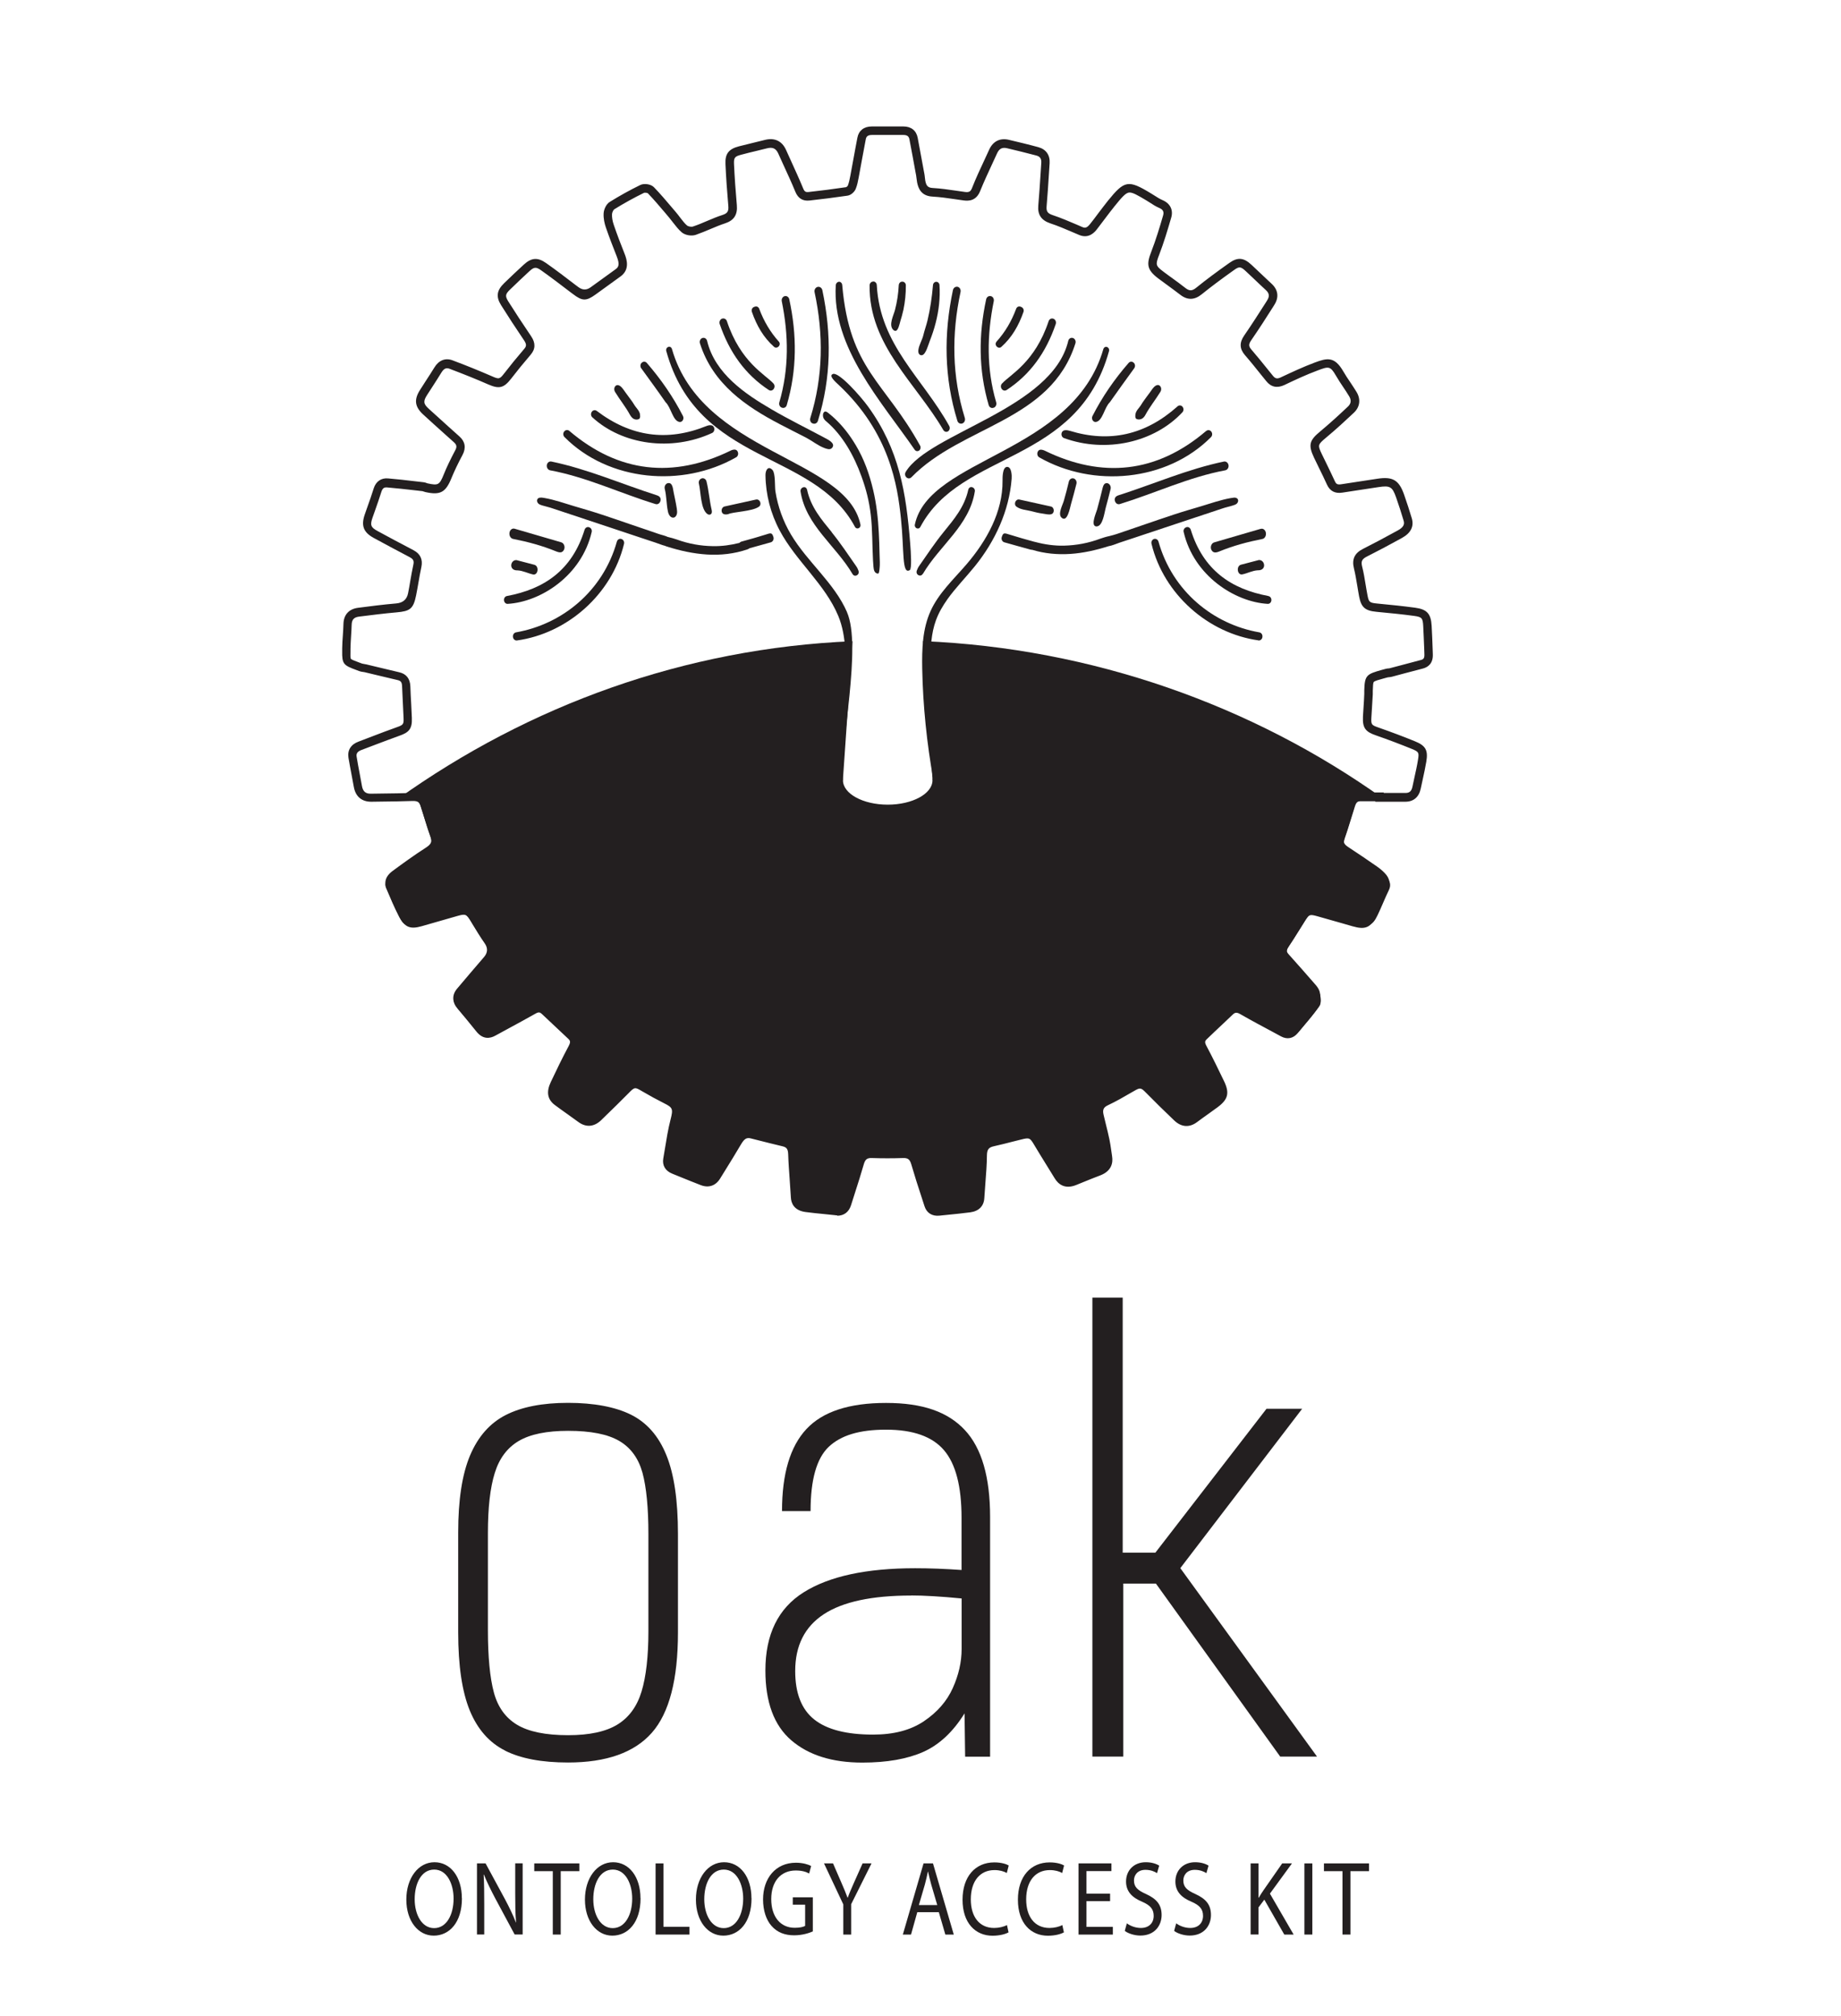 <?xml version="1.0" encoding="UTF-8"?><svg id="Layer_1" xmlns="http://www.w3.org/2000/svg" viewBox="0 0 220.47 241.33"><defs><style>.cls-1{fill:#231f20;}</style></defs><g><path class="cls-1" d="m60.5,209.6c-1.9-.95-3.31-2.55-4.24-4.8-.92-2.25-1.39-5.37-1.39-9.36v-11.96c0-3.89.47-6.96,1.42-9.22.95-2.25,2.37-3.87,4.27-4.84,1.9-.97,4.39-1.46,7.47-1.46s5.65.48,7.54,1.42c1.9.95,3.31,2.56,4.23,4.84.93,2.28,1.39,5.43,1.39,9.47v11.74c0,5.65-1.04,9.66-3.13,12.03-2.09,2.37-5.43,3.56-10.04,3.56-3.13,0-5.65-.47-7.54-1.42Zm13.45-3.13c1.38-.85,2.34-2.17,2.88-3.95.54-1.78.82-4.19.82-7.22v-11.6c0-3.18-.24-5.63-.71-7.37-.48-1.73-1.4-3-2.78-3.81-1.38-.81-3.42-1.21-6.12-1.21-2.56,0-4.53.4-5.91,1.21-1.38.81-2.34,2.09-2.88,3.84-.55,1.76-.82,4.15-.82,7.19v11.6c0,3.23.24,5.72.71,7.47.47,1.76,1.4,3.05,2.78,3.88,1.38.83,3.42,1.25,6.12,1.25,2.56,0,4.53-.43,5.91-1.28Z"/><path class="cls-1" d="m115.52,205.12c-1.38,2.23-3.03,3.77-4.95,4.63-1.92.85-4.35,1.28-7.3,1.28-3.61,0-6.44-.89-8.51-2.67s-3.1-4.57-3.1-8.36c0-4.32,1.53-7.44,4.59-9.36,3.06-1.92,7.51-2.88,13.35-2.88,1.71,0,3.56.07,5.55.21v-6.26c0-3.75-.7-6.44-2.1-8.08-1.4-1.64-3.71-2.46-6.94-2.46s-5.42.69-6.87,2.06c-1.45,1.38-2.17,3.94-2.17,7.69h-3.42c0-4.46.97-7.73,2.92-9.82,1.95-2.09,5.12-3.13,9.54-3.13s7.41,1.08,9.43,3.24c2.02,2.16,3.03,5.63,3.03,10.43v28.68h-2.99l-.07-5.2Zm-6.41-14.09c-4.7,0-8.19.75-10.46,2.24-2.28,1.5-3.42,3.76-3.42,6.8,0,2.66.76,4.59,2.28,5.8,1.52,1.21,3.87,1.81,7.05,1.81,2.47,0,4.49-.53,6.08-1.6,1.59-1.07,2.74-2.38,3.45-3.95.71-1.57,1.07-3.13,1.07-4.7v-6.05c-2.47-.24-4.48-.36-6.05-.36Z"/><path class="cls-1" d="m138.44,189.6h-3.92v20.71h-3.7v-54.95h3.63v30.54h3.91l13.31-17.23h4.27l-14.59,19.08,16.37,22.56h-4.41l-14.88-20.71Z"/></g><g><path class="cls-1" d="m55.32,227.27c0,2.92-1.52,4.48-3.38,4.48s-3.28-1.75-3.28-4.32,1.43-4.47,3.37-4.47,3.28,1.78,3.28,4.31Zm-5.66.13c0,1.82.85,3.45,2.33,3.45s2.33-1.6,2.33-3.54c0-1.7-.76-3.47-2.32-3.47s-2.34,1.69-2.34,3.55Z"/><path class="cls-1" d="m57.12,231.62v-8.52h1.03l2.33,4.3c.53,1,.96,1.89,1.3,2.77h.02c-.09-1.15-.1-2.19-.1-3.51v-3.57h.89v8.52h-.96l-2.32-4.32c-.5-.95-.99-1.93-1.36-2.85h-.03c.06,1.09.07,2.12.07,3.53v3.64h-.89Z"/><path class="cls-1" d="m66.2,224.03h-2.22v-.93h5.4v.93h-2.23v7.59h-.95v-7.59Z"/><path class="cls-1" d="m76.71,227.27c0,2.92-1.52,4.48-3.38,4.48s-3.28-1.75-3.28-4.32,1.43-4.47,3.37-4.47,3.28,1.78,3.28,4.31Zm-5.66.13c0,1.82.85,3.45,2.33,3.45s2.33-1.6,2.33-3.54c0-1.7-.76-3.47-2.32-3.47s-2.34,1.69-2.34,3.55Z"/><path class="cls-1" d="m78.5,223.1h.95v7.59h3.12v.93h-4.06v-8.52Z"/><path class="cls-1" d="m90,227.27c0,2.92-1.52,4.48-3.38,4.48s-3.28-1.75-3.28-4.32,1.43-4.47,3.37-4.47,3.28,1.78,3.28,4.31Zm-5.66.13c0,1.82.85,3.45,2.33,3.45s2.33-1.6,2.33-3.54c0-1.7-.76-3.47-2.32-3.47s-2.34,1.69-2.34,3.55Z"/><path class="cls-1" d="m97.35,231.24c-.42.19-1.26.47-2.24.47-1.1,0-2.02-.33-2.72-1.13-.63-.71-1.01-1.84-1.01-3.16,0-2.54,1.5-4.4,3.94-4.4.84,0,1.51.22,1.82.39l-.24.9c-.39-.21-.87-.36-1.61-.36-1.77,0-2.93,1.29-2.93,3.42s1.11,3.44,2.81,3.44c.62,0,1.03-.1,1.25-.23v-2.54h-1.48v-.88h2.4v4.09Z"/><path class="cls-1" d="m100.99,231.62v-3.61l-2.31-4.91h1.08l1.02,2.35c.28.65.5,1.16.72,1.76h.02c.2-.56.45-1.12.73-1.76l1.05-2.35h1.07l-2.44,4.89v3.63h-.95Z"/><path class="cls-1" d="m109.85,228.94l-.75,2.68h-.98l2.48-8.52h1.13l2.49,8.52h-1.01l-.78-2.68h-2.58Zm2.39-.86l-.72-2.45c-.16-.56-.27-1.07-.38-1.55h-.02c-.1.5-.22,1.02-.36,1.54l-.72,2.47h2.2Z"/><path class="cls-1" d="m120.79,231.35c-.34.2-1.04.41-1.93.41-2.05,0-3.59-1.52-3.59-4.31s1.54-4.47,3.8-4.47c.9,0,1.48.22,1.73.37l-.23.9c-.35-.2-.86-.35-1.47-.35-1.71,0-2.84,1.28-2.84,3.51,0,2.08,1.03,3.42,2.79,3.42.58,0,1.16-.14,1.54-.35l.19.88Z"/><path class="cls-1" d="m127.42,231.35c-.34.2-1.04.41-1.93.41-2.05,0-3.59-1.52-3.59-4.31s1.54-4.47,3.8-4.47c.9,0,1.48.22,1.73.37l-.23.9c-.35-.2-.86-.35-1.47-.35-1.71,0-2.84,1.28-2.84,3.51,0,2.08,1.03,3.42,2.79,3.42.58,0,1.16-.14,1.54-.35l.19.88Z"/><path class="cls-1" d="m132.94,227.62h-2.83v3.08h3.16v.92h-4.11v-8.52h3.94v.92h-2.99v2.7h2.83v.91Z"/><path class="cls-1" d="m134.95,230.28c.42.31,1.03.55,1.68.55.96,0,1.53-.59,1.53-1.45,0-.79-.39-1.26-1.38-1.69-1.19-.49-1.93-1.22-1.93-2.42,0-1.33.94-2.31,2.36-2.31.74,0,1.29.2,1.61.41l-.26.9c-.23-.16-.72-.4-1.38-.4-1,0-1.38.69-1.38,1.27,0,.79.44,1.18,1.45,1.63,1.24.57,1.86,1.26,1.86,2.51s-.82,2.46-2.55,2.46c-.7,0-1.47-.25-1.86-.56l.25-.92Z"/><path class="cls-1" d="m140.86,230.28c.42.31,1.03.55,1.68.55.96,0,1.53-.59,1.53-1.45,0-.79-.39-1.26-1.38-1.69-1.19-.49-1.93-1.22-1.93-2.42,0-1.33.94-2.31,2.36-2.31.74,0,1.29.2,1.61.41l-.26.9c-.23-.16-.72-.4-1.38-.4-1,0-1.38.69-1.38,1.27,0,.79.44,1.18,1.45,1.63,1.24.57,1.86,1.26,1.86,2.51s-.82,2.46-2.55,2.46c-.7,0-1.47-.25-1.86-.56l.25-.92Z"/><path class="cls-1" d="m149.77,223.1h.94v4.11h.03c.19-.33.39-.63.58-.91l2.23-3.2h1.17l-2.64,3.62,2.84,4.9h-1.12l-2.39-4.18-.7.93v3.24h-.94v-8.52Z"/><path class="cls-1" d="m157.16,223.1v8.52h-.95v-8.52h.95Z"/><path class="cls-1" d="m160.77,224.03h-2.22v-.93h5.4v.93h-2.23v7.59h-.95v-7.59Z"/></g><g id="XoIyDF.tif"><path class="cls-1" d="m100.26,145.51c-.09,0-.19,0-.28-.02-.45-.05-.9-.1-1.35-.14-.71-.07-1.45-.14-2.18-.24-1.37-.19-1.71-1.06-1.74-1.76-.04-.7-.09-1.4-.14-2.1-.07-1-.15-2.03-.18-3.04-.02-.69-.23-.86-.69-.97-1.02-.24-2.04-.5-3.03-.75l-.75-.19c-.51-.13-.78.04-1.18.71-.62,1.06-1.28,2.12-1.91,3.14-.2.32-.4.64-.6.97-.53.85-1.36,1.13-2.29.78-.83-.32-1.67-.66-2.48-.99l-.96-.39c-.82-.33-1.21-.99-1.07-1.81.06-.38.13-.75.19-1.13.19-1.16.38-2.37.68-3.53.33-1.29.27-1.44-.79-1.97-.8-.4-1.66-.87-2.62-1.43-.86-.51-.88-.52-1.63.25-.93.95-1.9,1.88-2.83,2.79l-.43.42c-.86.83-1.84.9-2.77.2-.43-.32-.88-.64-1.32-.95-.49-.35-.99-.7-1.48-1.07-.87-.66-1.03-1.56-.47-2.74.66-1.4,1.38-2.89,2.15-4.33.26-.49.15-.64-.04-.83-.84-.8-1.68-1.59-2.53-2.38l-.66-.62c-.21-.2-.38-.25-.77-.02-1.06.6-2.15,1.19-3.2,1.76-.53.29-1.07.58-1.6.87-.59.33-1.47.5-2.26-.5-.81-1.01-1.62-1.99-2.24-2.72-.68-.8-.7-1.66-.08-2.4,1.11-1.32,2.25-2.65,3.23-3.79q.68-.79.09-1.64c-.53-.76-1.02-1.56-1.49-2.34l-.19-.32c-.52-.85-.63-.89-1.57-.63-.91.26-1.81.52-2.72.78l-1.57.45c-1.39.4-2.03.13-2.66-1.09-.59-1.14-1.09-2.34-1.57-3.49-.22-.52-.27-1.3.76-2.05,1.17-.86,2.54-1.86,3.96-2.77.65-.42.77-.72.54-1.35-.28-.77-.52-1.56-.76-2.33-.14-.46-.28-.92-.43-1.38-.11-.35-.31-.55-.95-.53-1.17.04-2.36.06-3.51.07-.46,0-.93.01-1.39.02-.02,0-.03,0-.05,0-1.14,0-1.88-.63-2.08-1.79-.09-.5-.18-1-.28-1.5-.12-.65-.25-1.32-.36-1.98-.14-.89.29-1.59,1.19-1.92.57-.21,1.14-.43,1.7-.65.94-.36,1.91-.73,2.87-1.07.82-.29.87-.36.84-1.14-.02-.56-.05-1.12-.08-1.68-.04-.71-.07-1.41-.1-2.12-.02-.51-.2-.64-.55-.72-.87-.2-1.74-.41-2.61-.62-.44-.11-.89-.21-1.33-.32-.06-.01-.12-.02-.19-.03-.14-.02-.29-.04-.45-.1l-.34-.13c-1.53-.56-1.73-.72-1.7-2.28v-.33c.01-.52.04-1.04.08-1.55.03-.44.06-.89.07-1.33.02-1.12.65-1.82,1.76-1.96,1.53-.2,3.03-.39,4.55-.52q1.21-.1,1.43-1.22c.1-.48.18-.97.26-1.45.11-.64.23-1.31.37-1.96.1-.46,0-.68-.42-.9l-.24-.13c-1.34-.71-2.73-1.44-4.08-2.18-1.24-.68-1.54-1.48-1.07-2.83.09-.27.19-.53.28-.8.27-.75.54-1.52.78-2.29.26-.84.89-1.28,1.71-1.21,1.11.09,2.23.22,3.32.35l.96.11c.14.02.25.05.34.09.04.01.08.03.11.04,1.3.28,1.44.2,1.96-1.08.34-.85.78-1.76,1.36-2.86.23-.42.19-.67-.14-.97-.42-.37-.83-.75-1.25-1.12-.82-.73-1.63-1.47-2.44-2.21-1.01-.93-1.12-1.78-.38-2.94.21-.33.43-.67.64-1,.36-.55.73-1.12,1.08-1.69.53-.87,1.32-1.18,2.17-.86,1.74.65,3.27,1.28,4.7,1.9.88.39.95.37,1.53-.38.68-.88,1.45-1.83,2.36-2.89.25-.29.31-.52,0-.99-1.04-1.54-1.95-2.93-2.77-4.24-.63-1.01-.53-1.77.37-2.64.78-.75,1.56-1.5,2.34-2.21.92-.85,1.67-.9,2.67-.2,1.21.85,2.41,1.77,3.56,2.65l.31.23q.74.56,1.47.03c1-.72,2-1.45,3-2.17.3-.22.54-.5.13-1.53-.41-1.04-.89-2.26-1.31-3.49-.14-.41-.3-1.04-.26-1.68.03-.46.3-1.09.74-1.36,1.19-.74,2.42-1.42,3.65-2.02.47-.23,1.28-.1,1.63.26.76.79,1.48,1.63,2.17,2.45l.46.54c.17.2.33.4.48.61.29.37.55.73.87,1,.12.1.51.18.7.11.57-.19,1.15-.43,1.7-.67.59-.25,1.2-.51,1.83-.71.61-.2.76-.45.7-1.11-.15-1.72-.27-3.4-.34-4.98-.06-1.23.38-1.81,1.61-2.13.63-.16,1.26-.32,1.9-.47.41-.1.81-.2,1.22-.3,1.15-.29,2.04.13,2.52,1.19.19.42.38.84.57,1.26.5,1.1,1.02,2.23,1.49,3.37.16.4.33.45.64.42,1.43-.16,2.96-.35,4.5-.58.05-.02.18-.13.2-.18.14-.35.22-.75.3-1.17l.02-.11c.13-.69.26-1.37.38-2.06.15-.8.29-1.61.45-2.41.16-.85.79-1.34,1.72-1.34,1.27,0,2.54,0,3.8,0,.92,0,1.54.5,1.7,1.36.25,1.31.5,2.65.73,3.94l.07.37c.03.14.04.29.06.44.01.13.03.26.05.39.12.64.34.84.91.87.93.05,1.87.19,2.77.32.35.05.69.1,1.04.15.52.07.71-.03.89-.5.46-1.17,1-2.32,1.52-3.43.17-.37.35-.75.52-1.13.46-1.01,1.3-1.43,2.36-1.18,1.09.26,2.33.55,3.53.88.92.25,1.41.95,1.35,1.91-.03.46-.06.92-.09,1.38-.08,1.23-.16,2.51-.27,3.76-.06.64.11.88.74,1.09.96.32,1.9.72,2.81,1.11.25.11.5.21.74.32.31.13.54.11.93-.39.32-.4.63-.81.94-1.23.38-.5.77-1.02,1.17-1.52,2-2.47,2.44-2.55,5.16-.9.14.09.28.18.42.26.33.21.64.41.97.55.92.39,1.31,1.18,1.04,2.1-.44,1.51-.88,2.98-1.44,4.44-.46,1.19-.43,1.32.5,2.02.36.27.72.54,1.09.8.51.37,1.04.76,1.55,1.16.49.38.81.37,1.32-.05,1.11-.9,2.33-1.81,3.94-2.95,1-.71,1.72-.65,2.66.23.35.33.7.66,1.05.99.45.42.89.85,1.34,1.26.8.73.92,1.63.34,2.54l-.11.18c-.85,1.34-1.74,2.73-2.66,4.06-.32.47-.32.72.02,1.11.69.8,1.37,1.64,2.02,2.45l.56.69c.28.35.51.39.95.19l.08-.04c1.28-.6,2.61-1.22,3.97-1.73,1.48-.55,2.37-.77,3.42,1.04.26.45.56.91.86,1.34.24.37.5.75.73,1.13.53.87.42,1.8-.31,2.49-.97.91-2.12,1.98-3.35,3-.98.82-1,.89-.5,1.94.19.4.38.79.58,1.19.33.68.67,1.38.99,2.08.14.31.28.43.75.36.85-.13,1.7-.26,2.55-.39.59-.09,1.19-.18,1.78-.27,1.85-.29,2.6.16,3.21,1.9.35,1,.65,1.93.92,2.83.29.97-.11,1.77-1.18,2.36-1.61.89-2.94,1.59-4.19,2.22-.59.3-.73.57-.58,1.18.19.74.31,1.49.43,2.23.07.4.13.8.21,1.2.16.86.25.93,1.17,1.02,1.7.16,3.12.31,4.54.5,1.42.19,1.9.72,1.98,2.18.05.93.09,1.85.12,2.78l.02.6c.05,1.16-.62,1.57-1.18,1.72-.75.19-1.5.39-2.25.59-.5.13-.99.27-1.49.4-.12.03-.23.04-.33.05-.07,0-.13.01-.16.02l-.41.11c-.66.18-1.13.31-1.25.44-.09.11-.1.5-.12,1.05v.42c-.03.56-.07,1.12-.1,1.67-.03.37-.05.75-.07,1.12-.04.84,0,.9.86,1.2,1.51.53,2.98,1.08,4.35,1.64,1.29.52,1.6,1.07,1.37,2.44-.12.72-.28,1.44-.43,2.13-.08.37-.16.74-.24,1.11-.21,1-.85,1.55-1.82,1.56-.73,0-1.45,0-2.17,0h-1.46v-.06c-.05,0-.1,0-.15,0-.51,0-1.03,0-1.54,0-.43-.01-.64.15-.77.55-.15.48-.3.96-.44,1.44-.24.8-.49,1.63-.78,2.43-.17.49-.07.73.47,1.08,1.14.74,2.23,1.49,3.43,2.32.33.23.64.49.91.77.62.63.75,1.34.37,2.11-.25.5-.47,1.03-.69,1.54-.21.48-.42.98-.65,1.46-.69,1.43-1.33,1.72-2.88,1.27l-1.25-.36c-.98-.28-1.97-.56-2.96-.84-.9-.25-1-.22-1.47.52-.24.38-.48.76-.71,1.14-.42.68-.86,1.39-1.32,2.07-.23.34-.21.51.06.82,1.19,1.33,2.15,2.42,3.02,3.42l.07.08c.25.28.55.63.64,1.05.17.83.13,1.39-.14,1.77-.57.82-1.22,1.59-1.85,2.34-.22.26-.44.52-.65.78-.53.65-1.26.79-1.99.4l-.98-.53c-1.29-.69-2.62-1.4-3.91-2.14-.45-.26-.65-.19-.91.06-.39.37-.78.74-1.17,1.11-.65.61-1.3,1.22-1.94,1.84-.21.2-.26.36-.05.76.76,1.42,1.46,2.88,2.12,4.24.69,1.43.5,2.2-.77,3.14-.39.29-.79.57-1.19.86-.43.3-.85.61-1.27.92-.91.68-1.87.61-2.71-.18-1.25-1.19-2.36-2.28-3.38-3.32-.64-.65-.71-.66-1.51-.19l-.23.13c-.91.53-1.86,1.08-2.84,1.54-.53.25-.66.54-.52,1.14.09.4.19.8.29,1.2.14.57.29,1.16.41,1.75.09.44.16.89.22,1.33.03.23.06.46.1.69.12.75-.03,1.76-1.42,2.29-.69.26-1.39.54-2.07.82l-.81.33c-1.39.56-2.17-.13-2.58-.81-.33-.54-.66-1.08-1-1.62-.47-.76-.96-1.55-1.43-2.34-.52-.89-.6-.92-1.56-.68-.35.09-.7.18-1.04.26-.73.19-1.49.38-2.25.55-.63.14-.82.39-.83,1.12-.01,1.09-.1,2.19-.18,3.25-.05.61-.09,1.21-.13,1.82-.05.97-.65,1.58-1.68,1.72-.91.12-1.83.21-2.72.3-.33.03-.65.06-.98.1-.87.09-1.52-.32-1.78-1.12-.12-.37-.24-.74-.36-1.11-.42-1.27-.84-2.58-1.22-3.89-.18-.62-.41-.8-.99-.78-1.24.04-2.5.04-3.75,0-.57-.02-.79.16-.97.8-.32,1.12-.68,2.24-1.03,3.33-.16.5-.33,1.01-.48,1.51-.26.83-.85,1.27-1.67,1.27Zm-10.63-10.27c.17,0,.35.02.54.07l.75.19c.98.25,2,.52,3.01.75,1.28.3,1.46,1.24,1.48,1.92.03,1,.1,2.02.17,3,.05.71.1,1.41.14,2.12.02.43.17.71.87.81.71.1,1.44.17,2.14.24.46.05.91.09,1.37.14.49.06.73-.09.87-.55.16-.51.32-1.01.49-1.52.35-1.08.71-2.19,1.02-3.29.19-.68.61-1.58,1.98-1.54,1.22.04,2.46.04,3.68,0,1.06-.04,1.7.45,2,1.51.37,1.29.8,2.59,1.21,3.85.12.37.24.74.36,1.11.09.29.25.47.71.42.33-.03.66-.07.99-.1.88-.09,1.8-.18,2.69-.3.64-.08.78-.37.81-.77.03-.61.08-1.23.13-1.84.08-1.05.16-2.13.18-3.18.02-1.19.53-1.85,1.62-2.09.74-.16,1.49-.35,2.21-.54.35-.09.7-.18,1.05-.27,1.4-.35,1.92-.12,2.67,1.15.46.78.95,1.56,1.42,2.32.34.54.67,1.08,1,1.63.33.54.7.65,1.33.39l.81-.33c.68-.28,1.39-.56,2.1-.83.75-.28.85-.67.77-1.17-.04-.24-.07-.47-.1-.71-.06-.44-.12-.85-.21-1.26-.12-.57-.27-1.16-.41-1.72-.1-.41-.2-.81-.3-1.22-.25-1.07.12-1.83,1.08-2.28.94-.44,1.87-.98,2.76-1.5l.23-.13c1.2-.7,1.77-.63,2.74.36,1.02,1.03,2.12,2.11,3.36,3.3.47.45.89.48,1.4.1.42-.32.86-.62,1.29-.93.39-.28.78-.56,1.17-.85.87-.65.94-.9.46-1.89-.65-1.36-1.34-2.8-2.1-4.2-.41-.76-.33-1.42.24-1.97.65-.62,1.3-1.24,1.95-1.85.39-.37.78-.73,1.17-1.1.63-.6,1.32-.66,2.11-.2,1.27.73,2.6,1.44,3.88,2.12l.98.53c.3.16.5.12.73-.15.22-.26.44-.53.66-.79.62-.73,1.25-1.48,1.8-2.26.01-.02.13-.22-.03-.98-.03-.17-.23-.39-.41-.59l-.08-.09c-.87-1-1.82-2.08-3.01-3.41-.58-.65-.63-1.34-.15-2.06.45-.67.88-1.37,1.3-2.04.24-.38.48-.77.72-1.15.71-1.12,1.27-1.33,2.6-.95.99.28,1.97.56,2.96.84l1.25.36c1.08.31,1.22.25,1.69-.74.22-.46.43-.95.63-1.42.22-.52.45-1.06.71-1.58.18-.37.14-.62-.18-.95-.23-.23-.49-.45-.76-.64-1.2-.83-2.28-1.57-3.41-2.3-.58-.38-1.31-1.03-.87-2.27.28-.79.52-1.6.76-2.39.15-.49.29-.97.45-1.45.26-.83.9-1.27,1.76-1.25.5.01,1.01,0,1.51,0,.22,0,.44,0,.67,0h.51v.06h.44c.72,0,1.44,0,2.16,0,.49,0,.73-.22.84-.75.08-.37.16-.75.24-1.12.15-.68.31-1.39.42-2.08.15-.9.1-.98-.75-1.33-1.36-.55-2.8-1.1-4.3-1.62-1.14-.4-1.61-.8-1.54-2.21.02-.38.05-.76.07-1.14.04-.54.07-1.09.09-1.63v-.41c.05-1.81.29-1.94,2.12-2.45l.41-.11c.13-.04.25-.05.35-.06.05,0,.11,0,.16-.02.49-.13.99-.26,1.48-.39.75-.2,1.51-.4,2.26-.6.3-.08.44-.2.42-.69l-.02-.6c-.04-.92-.07-1.84-.12-2.76-.05-.98-.17-1.1-1.1-1.23-1.41-.19-2.82-.33-4.51-.49-1.36-.13-1.82-.54-2.07-1.84-.08-.41-.14-.82-.21-1.23-.12-.71-.24-1.45-.41-2.14-.27-1.08.08-1.82,1.1-2.33,1.23-.62,2.55-1.32,4.15-2.2.75-.41.82-.77.7-1.18-.26-.89-.56-1.8-.9-2.78-.45-1.28-.73-1.44-2.1-1.23-.59.09-1.19.18-1.78.27-.85.13-1.7.26-2.55.39-.87.14-1.49-.18-1.84-.94-.31-.69-.65-1.38-.98-2.05-.2-.4-.39-.8-.58-1.2-.75-1.57-.5-2.11.77-3.16,1.2-1,2.34-2.05,3.3-2.96.37-.35.42-.76.14-1.22-.22-.37-.47-.74-.71-1.1-.3-.45-.61-.91-.89-1.4-.67-1.16-.88-1.08-2.19-.59-1.32.49-2.63,1.1-3.89,1.7l-.08.04c-.87.4-1.6.25-2.17-.47l-.56-.69c-.64-.8-1.31-1.64-1.99-2.42-.65-.75-.68-1.5-.09-2.35.91-1.32,1.79-2.7,2.64-4.03l.11-.18c.31-.49.26-.85-.17-1.24-.46-.42-.91-.85-1.36-1.28-.35-.33-.69-.66-1.04-.98-.59-.55-.78-.57-1.38-.14-1.59,1.13-2.79,2.03-3.88,2.91-.87.71-1.72.73-2.58.06-.5-.39-1.03-.77-1.53-1.14-.37-.27-.73-.54-1.1-.81-1.38-1.04-1.42-1.71-.84-3.2.55-1.42.99-2.87,1.42-4.35.12-.43-.01-.7-.46-.89-.4-.17-.76-.4-1.11-.63-.13-.08-.27-.17-.4-.25-1.07-.64-1.74-1.04-2.15-.96-.39.07-.84.57-1.7,1.64-.39.48-.78,1-1.15,1.49-.31.42-.63.84-.95,1.25-.23.3-.94,1.19-2.12.7-.25-.11-.5-.21-.75-.32-.89-.38-1.81-.78-2.73-1.08-1.07-.36-1.53-1.04-1.43-2.14.11-1.24.19-2.51.27-3.73.03-.46.06-.92.09-1.38.03-.48-.15-.75-.6-.87-1.19-.32-2.42-.61-3.5-.87-.58-.14-.94.05-1.2.62-.17.38-.35.75-.52,1.13-.51,1.1-1.04,2.24-1.5,3.37-.47,1.18-1.35,1.21-1.97,1.13-.35-.05-.7-.1-1.05-.15-.88-.13-1.79-.26-2.68-.31-1.38-.07-1.71-1-1.85-1.69-.03-.16-.05-.32-.07-.48-.01-.12-.03-.24-.05-.37l-.07-.37c-.23-1.29-.48-2.62-.73-3.93-.05-.28-.18-.54-.71-.54-1.26,0-2.53,0-3.79,0-.55,0-.68.25-.73.52-.15.8-.3,1.6-.45,2.4-.13.69-.25,1.38-.38,2.07l-.02.11c-.09.45-.17.92-.36,1.37-.14.34-.55.74-.99.8-1.56.23-3.1.42-4.54.58-.8.09-1.37-.26-1.69-1.04-.46-1.12-.98-2.24-1.48-3.33-.19-.42-.38-.84-.57-1.26-.28-.61-.67-.79-1.35-.62-.41.1-.82.2-1.22.3-.63.15-1.26.3-1.88.47-.76.2-.88.35-.85,1.1.07,1.57.19,3.23.34,4.94.1,1.13-.34,1.82-1.4,2.17-.59.19-1.18.44-1.75.68-.57.24-1.17.49-1.77.7-.53.18-1.29.04-1.69-.31-.4-.34-.71-.76-1.02-1.15-.15-.19-.29-.38-.45-.57l-.46-.55c-.68-.8-1.38-1.63-2.12-2.4-.07-.05-.36-.09-.46-.05-1.2.59-2.4,1.25-3.56,1.97-.09.06-.25.34-.27.57-.02.38.05.83.21,1.29.41,1.21.88,2.42,1.29,3.45.32.79.61,1.94-.48,2.73-1,.72-2,1.45-3,2.17-1.11.8-1.58.79-2.68-.05l-.31-.23c-1.15-.88-2.33-1.78-3.53-2.63-.6-.42-.84-.4-1.4.12-.77.71-1.55,1.45-2.32,2.2-.56.54-.59.77-.22,1.38.82,1.3,1.72,2.68,2.76,4.21.54.8.52,1.53-.07,2.21-.9,1.05-1.66,1.99-2.33,2.86-.87,1.12-1.43,1.26-2.74.69-1.41-.62-2.93-1.23-4.65-1.88-.28-.1-.6-.13-.95.44-.35.58-.73,1.16-1.09,1.72-.21.33-.43.66-.64.99-.48.75-.44,1.06.21,1.65.81.74,1.62,1.47,2.43,2.2.42.37.83.75,1.25,1.12.68.61.8,1.37.36,2.2-.57,1.06-.98,1.94-1.32,2.76-.7,1.73-1.34,2.08-3.12,1.69-.08-.02-.15-.04-.23-.07-.05-.02-.1-.04-.12-.04l-.97-.11c-1.08-.12-2.19-.25-3.29-.34-.26-.02-.51.03-.66.5-.25.79-.52,1.57-.79,2.33-.09.26-.19.53-.28.79-.31.89-.21,1.16.6,1.6,1.35.74,2.73,1.47,4.07,2.17l.24.13c.82.43,1.13,1.11.94,2.01-.14.63-.25,1.29-.36,1.92-.09.49-.17.98-.27,1.47-.33,1.65-.76,1.9-2.34,2.04-1.49.13-2.98.32-4.5.51-.61.08-.86.36-.88.98-.01.46-.04.92-.07,1.37-.03.49-.06,1-.07,1.49v.33c-.01.42-.02.79.05.88.08.11.48.25.98.44l.35.13c.06.02.15.03.24.05.09.01.19.03.28.05.44.11.89.21,1.33.32.86.21,1.73.42,2.6.62.85.19,1.3.76,1.34,1.68.02.7.06,1.4.1,2.1.03.56.06,1.13.08,1.69.06,1.36-.4,1.75-1.51,2.14-.95.34-1.92.71-2.85,1.06-.57.22-1.14.44-1.71.65-.56.21-.59.53-.54.81.1.65.23,1.31.35,1.95.1.51.19,1.01.28,1.52.12.68.44.96,1.11.94.46,0,.93-.01,1.39-.02,1.14-.01,2.33-.03,3.49-.07,1.02-.03,1.67.38,1.95,1.23.15.46.29.93.44,1.4.23.75.47,1.53.74,2.28.52,1.41-.29,2.13-.95,2.55-1.4.89-2.75,1.88-3.91,2.73-.59.44-.48.7-.42.84.48,1.14.97,2.31,1.54,3.42.41.79.55.85,1.48.58l1.57-.45c.91-.26,1.82-.52,2.72-.78,1.39-.39,1.95-.17,2.71,1.07l.19.32c.47.76.95,1.55,1.46,2.29.87,1.27.85,1.7-.16,2.88-.98,1.14-2.11,2.46-3.22,3.78-.25.3-.34.6.08,1.1.62.74,1.45,1.72,2.26,2.75.36.45.62.43.98.24.53-.29,1.07-.58,1.61-.87,1.05-.57,2.13-1.15,3.18-1.75.74-.42,1.4-.37,1.97.17l.66.61c.85.79,1.7,1.59,2.54,2.39.58.56.66,1.25.23,2.04-.76,1.42-1.47,2.89-2.13,4.28-.44.94-.16,1.26.16,1.5.47.36.97.71,1.45,1.05.44.31.9.64,1.34.97.54.4.96.37,1.46-.12l.43-.42c.93-.9,1.89-1.83,2.81-2.77,1.07-1.1,1.58-1.17,2.87-.41.94.55,1.77,1.01,2.56,1.4,1.6.8,1.74,1.51,1.32,3.13-.29,1.12-.48,2.3-.67,3.44-.06.38-.12.76-.19,1.14-.04.25-.02.5.45.69l.97.39c.81.33,1.64.67,2.46.99.47.18.79.07,1.06-.37.2-.32.4-.65.6-.97.63-1.01,1.29-2.06,1.9-3.11.23-.4.73-1.26,1.77-1.26Z"/></g><path class="cls-1" d="m166.02,105.06c-.26-.26-.54-.5-.85-.7-1.14-.78-2.29-1.56-3.45-2.31-.64-.41-.96-.87-.68-1.68.45-1.27.81-2.57,1.23-3.86.19-.6.61-.91,1.28-.9.47.01,1.62,0,2.09,0-15.66-11.18-34.91-18.01-55.11-18.85l1.14,16.49h-.02c0,.06.02.11.02.17,0,1.61-2.4,2.92-5.36,2.92s-5.36-1.31-5.36-2.92c0-.06,0-.17,0-.17l1.14-16.48c-20.12.85-38.77,7.69-54.43,18.87.42,0,.83-.01,1.25-.03.71-.02,1.23.18,1.46.88.41,1.23.75,2.48,1.19,3.69.34.92.04,1.45-.75,1.95-1.36.86-2.67,1.8-3.97,2.75-.46.34-.87.81-.6,1.45.49,1.16.99,2.33,1.57,3.46.54,1.04.95,1.16,2.09.84,1.44-.41,2.88-.82,4.33-1.23,1.18-.33,1.51-.19,2.16.85.55.89,1.09,1.78,1.68,2.63.74,1.07.75,1.24-.13,2.26-1.09,1.26-2.18,2.51-3.25,3.78-.5.59-.41,1.18.08,1.75.77.9,1.53,1.81,2.27,2.73.46.57.98.73,1.64.37,1.61-.88,3.24-1.73,4.84-2.63.53-.3.95-.31,1.38.1,1.08,1,2.16,1.99,3.22,3,.45.43.44.87.14,1.44-.77,1.41-1.47,2.85-2.16,4.3-.46.96-.36,1.61.32,2.12.92.7,1.89,1.33,2.82,2.02.78.58,1.48.47,2.14-.16,1.1-1.06,2.21-2.11,3.28-3.19.91-.92,1.17-.97,2.27-.33.85.5,1.72.98,2.61,1.41,1.33.66,1.45,1.08,1.07,2.55-.39,1.52-.6,3.08-.87,4.62-.11.61.2,1.02.77,1.25,1.15.46,2.3.94,3.47,1.38.7.27,1.29.07,1.69-.57.85-1.36,1.72-2.71,2.53-4.09.41-.7.87-1.18,1.76-.95,1.26.32,2.53.65,3.8.94.8.18,1.07.64,1.09,1.45.05,1.71.23,3.42.31,5.13.04.86.59,1.18,1.31,1.28,1.18.16,2.37.25,3.55.38.73.08,1.2-.2,1.43-.9.51-1.61,1.06-3.2,1.52-4.83.23-.8.62-1.2,1.49-1.17,1.25.04,2.5.04,3.75,0,.86-.03,1.28.34,1.51,1.15.48,1.67,1.05,3.32,1.59,4.98.19.6.64.83,1.25.77,1.24-.13,2.49-.23,3.72-.4.7-.09,1.21-.43,1.26-1.24.1-1.68.29-3.36.31-5.05.01-.93.34-1.41,1.23-1.6,1.11-.24,2.2-.54,3.31-.81,1.21-.3,1.5-.14,2.13.92.79,1.33,1.64,2.63,2.44,3.95.48.79,1.15.93,1.97.6.97-.39,1.94-.78,2.92-1.15.82-.31,1.25-.83,1.1-1.73-.11-.66-.18-1.34-.32-1.99-.21-.99-.48-1.96-.71-2.95-.18-.77,0-1.34.81-1.71,1.05-.49,2.05-1.08,3.06-1.66,1.01-.58,1.33-.54,2.15.27,1.12,1.12,2.26,2.22,3.4,3.31.63.6,1.33.69,2.07.14.82-.6,1.66-1.17,2.48-1.78,1.08-.79,1.21-1.29.62-2.51-.68-1.42-1.38-2.84-2.12-4.22-.29-.54-.27-.97.15-1.37,1.04-1,2.1-1.97,3.15-2.95.48-.45.93-.47,1.53-.13,1.62.92,3.27,1.78,4.92,2.66.52.28.99.18,1.37-.28.85-1.02,1.74-2,2.5-3.09.23-.32.15-.93.06-1.38-.07-.33-.36-.63-.6-.91-1-1.15-2.02-2.28-3.04-3.41-.42-.46-.47-.89-.1-1.44.71-1.05,1.36-2.14,2.04-3.2.6-.93.93-1.05,2.05-.73,1.42.4,2.83.8,4.24,1.2,1.31.37,1.72.22,2.31-1,.48-.99.87-2.02,1.35-3,.3-.62.15-1.09-.28-1.53Z"/><g><path class="cls-1" d="m128.06,51.57c-.25-.07-.45-.09-.61-.04-.43.1-.45.77-.03.92,5.03,1.83,10.82.52,14.18-3.09.16-.17.17-.45.03-.64h0c-.15-.21-.43-.24-.61-.07-3.84,3.43-8.14,4.4-12.94,2.92Z"/><path class="cls-1" d="m108.47,56.49c-.3.5.28,1.05.68.65,6.05-6.21,16.67-6.64,19.64-16.04.08-.26-.05-.54-.29-.63h0c-.25-.09-.51.07-.57.34-1.92,8.15-16.65,11.02-19.46,15.68Z"/><path class="cls-1" d="m136.74,50.14c.18-.1.33-.27.43-.47.53-.98,1.21-1.81,1.79-2.75.08-.13.12-.29.09-.45-.03-.15-.12-.29-.26-.35-.13-.05-.27-.01-.39.06-.3.18-.5.55-.71.83-.26.35-.52.69-.77,1.05-.11.15-.19.3-.29.45-.05.07-.09.14-.15.21-.17.22-.36.42-.46.7-.05.14-.07.3-.06.45,0,.09.03.19.09.25.03.03.06.05.1.06.19.08.41.05.6-.05Z"/><path class="cls-1" d="m120,45.91c-.38.42.1,1.08.56.78,2.83-1.86,4.71-4.5,5.87-7.89.09-.26-.04-.55-.28-.64h0c-.23-.09-.49.04-.57.29-1.64,4.94-4.59,6.38-5.57,7.46Z"/><path class="cls-1" d="m122.31,36.75l-.12-.04c-.2-.07-.42.04-.5.26-.56,1.5-1.32,2.79-2.34,3.92-.02.02-.04.05-.05.07-.25.41.27.88.62.57,1.25-1.12,2.07-2.53,2.65-4.19.08-.24-.04-.5-.26-.58Z"/><path class="cls-1" d="m150.99,63.31c-1.9.55-3.75,1.09-5.59,1.63-.32.09-.5.55-.33.89.19.37.49.38.93.2,1.71-.7,3.4-1.15,5.18-1.5.27-.05.46-.36.42-.7,0,0,0,0,0-.01-.04-.35-.33-.59-.61-.5Z"/><path class="cls-1" d="m113.44,71.77c1-1.4,2.25-2.67,3.34-4.02,2.4-2.98,4.08-6.61,4.37-10.43.03-.33.01-1.44-.55-1.42s-.54,1.31-.54,1.66c.04,3.71-1.9,7.19-4.32,10.01-1.54,1.79-3.33,3.44-4.3,5.59-.97,2.14-1.04,4.56-1,6.91.09,4.47.55,8.92,1.34,13.32.3,0,.61.01.91.02-.23-4.75-1.15-9.45-1.23-14.2-.03-1.68.05-3.38.63-4.96.33-.9.81-1.71,1.36-2.49Z"/><path class="cls-1" d="m150.63,68.28c1.09.04.88-1.26.13-1.23l-2.14.56c-.61.16-.45,1.29.16,1.16.59-.12,1.21-.46,1.85-.49Z"/><path class="cls-1" d="m118.66,35.46s0,0,0,0c-.25-.07-.5.1-.56.37-.92,4.26-.93,8.44.3,12.67.08.29.38.43.63.3h.02c.22-.12.32-.38.25-.63-1.18-4.04-1.11-8.07-.29-12.11.05-.27-.09-.54-.34-.6Z"/><path class="cls-1" d="m150.7,76.68c.23.03.45-.15.48-.4v-.02c.04-.26-.12-.51-.37-.55-5.52-.96-10.4-4.92-12.07-10.85-.07-.27-.33-.41-.57-.32h0c-.21.09-.33.33-.27.57,1.47,6.05,6.79,10.72,12.81,11.56Z"/><path class="cls-1" d="m151.9,71.36c-4.44-.83-7.8-3.08-9.3-7.94-.08-.25-.33-.39-.55-.29l-.04.02c-.2.08-.32.32-.26.54,1.21,5.23,6.11,8.38,10.07,8.61.21.01.39-.15.43-.38h0c.04-.27-.11-.51-.35-.55Z"/><path class="cls-1" d="m110.52,68.71c2.02-3.43,5.57-5.78,6.22-9.87.08-.48-.55-.74-.75-.3-.01.03-.02.05-.03.08-.46,2.1-1.73,3.57-2.97,5.1-1.04,1.28-1.96,2.67-2.91,4.03-.13.18-.22.38-.29.57-.17.5.46.83.72.38Z"/><path class="cls-1" d="m93.26,40.89c-1.01-1.13-1.78-2.42-2.34-3.92-.08-.22-.3-.33-.5-.26l-.12.04c-.22.08-.34.34-.26.58.58,1.67,1.4,3.08,2.65,4.19.35.31.87-.16.62-.57-.02-.03-.03-.05-.05-.07Z"/><path class="cls-1" d="m114.68,34.34c-.25-.06-.5.12-.56.39-1.12,5.3-1.06,10.48.53,15.65.09.3.4.43.66.29h0c.21-.12.31-.39.23-.64-1.54-4.97-1.6-9.99-.51-15.07.06-.29-.1-.57-.37-.63Z"/><path class="cls-1" d="m147.78,59.58c-.14.02-.28.04-.42.06-1.18.21-2.36.62-3.51.97-1.11.33-2.23.65-3.34,1.02-2.27.75-4.53,1.55-6.79,2.31-.27.09-.58.17-.9.25-.31.06-.82.22-1.04.3-1.41.53-2.86.8-4.35.84-1.13.03-2.32-.14-3.41-.43-.07-.02-.14-.04-.21-.05-.97-.27-1.92-.53-2.86-.83-.68-.21-.8-.28-.98.27-.09.27.05.57.31.64,1.04.29,2.08.59,3.12.87.08.02.15.03.22.03,1.48.45,3.02.59,4.55.49,1.55-.1,3.08-.45,4.57-.92.46-.08.91-.28,1.34-.43.58-.19,1.17-.39,1.75-.58,1.17-.39,2.34-.78,3.51-1.17,2.35-.78,4.69-1.56,7.04-2.34.43-.15.87-.23,1.29-.37.16-.05.33-.1.45-.22.13-.12.2-.32.13-.49-.08-.18-.3-.24-.48-.22Z"/><path class="cls-1" d="m75.87,50.14c.18.1.4.13.6.05.04-.01.07-.03.1-.06.06-.06.08-.16.09-.25,0-.15-.01-.31-.06-.45-.1-.27-.29-.48-.46-.7-.05-.07-.1-.14-.15-.21-.1-.15-.18-.3-.29-.45-.26-.35-.51-.7-.77-1.05-.21-.28-.42-.65-.71-.83-.12-.07-.26-.11-.39-.06-.13.05-.23.19-.26.35-.03.15.01.32.09.45.57.94,1.26,1.77,1.79,2.75.11.19.25.36.43.47Z"/><path class="cls-1" d="m70.86,49.32h0c-.13.21-.1.48.07.64,3.6,3.31,9.47,4.13,14.35,1.88.4-.19.34-.85-.1-.92-.17-.03-.37,0-.61.1-4.68,1.88-9.03,1.27-13.1-1.82-.2-.15-.47-.1-.61.12Z"/><path class="cls-1" d="m93.57,48.79h.02c.25.13.55,0,.63-.29,1.24-4.22,1.22-8.41.3-12.67-.06-.27-.31-.44-.56-.37,0,0,0,0,0,0-.24.07-.39.33-.34.6.82,4.03.89,8.06-.29,12.11-.07.25.03.51.25.62Z"/><path class="cls-1" d="m84.11,40.47c-.24.08-.37.37-.29.63,1.55,4.9,5.55,7.59,9.61,9.71,1.04.55,2.1,1.07,3.14,1.61.72.38,1.37.92,2.13,1.21.27.1.68.27.92.02.04-.05.08-.09.1-.14.28-.51-.69-.94-1-1.11-2.12-1.14-4.28-2.19-6.36-3.41-3.06-1.79-6.74-4.23-7.68-8.18-.06-.27-.33-.43-.57-.34Z"/><path class="cls-1" d="m110.44,42.52c.44-.11.74-1.28.9-1.68.28-.71.52-1.43.71-2.17.38-1.47.56-3.01.46-4.54-.01-.21-.17-.38-.37-.39-.21-.01-.39.16-.41.39-.12,1.43-.33,2.86-.66,4.25-.14.58-.35,1.15-.49,1.73-.14.61-.52,1.17-.6,1.79-.02.17-.01.36.09.49.02.03.05.05.07.07.08.06.19.09.29.06Z"/><path class="cls-1" d="m107.81,38.49c.15-.46.27-.92.38-1.4.2-.96.3-1.95.29-2.93,0-.25-.19-.44-.42-.44h-.02c-.22,0-.4.19-.41.44-.05,1-.2,1.99-.45,2.95-.16.63-.8,1.81-.21,2.38.08.08.19.14.3.12.3-.05.46-.84.54-1.11Z"/><path class="cls-1" d="m97.29,50.68h0c.26.14.57,0,.66-.29,1.6-5.17,1.65-10.36.53-15.65-.06-.27-.31-.45-.56-.39-.26.06-.43.34-.37.63,1.09,5.08,1.03,10.1-.51,15.07-.08.25.02.52.23.63Z"/><path class="cls-1" d="m104.58,33.71h-.02c-.22,0-.41.2-.42.44-.1,7.17,5.58,11.76,8.83,17.34.12.2.36.27.55.16.21-.12.28-.42.16-.64-3.19-5.76-8.29-9.66-8.68-16.87-.01-.24-.19-.44-.41-.44Z"/><path class="cls-1" d="m86.47,38.15h0c-.24.09-.37.39-.28.65,1.16,3.38,3.04,6.03,5.87,7.89.46.3.94-.36.56-.78-.98-1.08-3.93-2.52-5.57-7.46-.08-.25-.34-.38-.57-.3Z"/><path class="cls-1" d="m80.14,57.84c-.35-.06-.63.33-.53.7.22.88.19,1.79.37,2.66.04.21.11.41.24.57.11.14.28.23.45.2.02,0,.05,0,.07-.02.18-.06.29-.26.33-.46.04-.2,0-.41-.02-.61-.13-.85-.34-1.66-.48-2.49-.09-.37-.23-.52-.42-.55Z"/><path class="cls-1" d="m90.53,59.81c-1.26.28-2.5.55-3.76.83-.43.1-.49.78-.07.92.13.04.29.05.5,0,.58-.29,2.86-.31,3.68-.89.4-.28.12-.96-.34-.86Z"/><path class="cls-1" d="m65.48,55.73h0c-.02.28.15.53.4.58,4.36.81,8.38,2.74,12.62,4.04.51.16.86-.62.41-.93-.06-.04-.13-.08-.22-.11-4.25-1.36-8.28-3.14-12.65-4.05-.28-.06-.54.16-.56.47Z"/><path class="cls-1" d="m67.57,51.65c-.16.2-.15.5.03.68,5.3,5.33,14.13,6.09,20.56,2.42.4-.23.27-.91-.18-.92-.15,0-.31.03-.5.13-6.83,3.33-13.36,2.69-19.3-2.37-.18-.16-.45-.13-.6.06Z"/><path class="cls-1" d="m64.82,59.58c-.18-.02-.4.03-.48.22-.07.17,0,.37.13.49.13.12.29.17.45.22.43.13.87.22,1.29.37,2.35.78,4.69,1.56,7.04,2.34,1.17.39,2.34.78,3.51,1.17.58.19,1.17.39,1.75.58.37.12.75.29,1.13.38.08.04.16.07.24.09,1.56.5,3.17.85,4.79.95,1.62.1,3.27-.08,4.82-.61.1-.03.19-.07.27-.14.85-.23,1.7-.47,2.55-.71.25-.07.4-.37.31-.64-.18-.55-.3-.49-.98-.27-.94.3-1.89.56-2.87.83-.09.03-.16.08-.22.15-1.02.26-2.11.41-3.15.39-1.49-.02-2.94-.28-4.36-.8-.23-.08-.76-.24-1.07-.3-.34-.17-.75-.24-1.09-.36-2.27-.76-4.52-1.56-6.79-2.31-1.11-.37-2.22-.69-3.34-1.02-1.16-.35-2.33-.76-3.51-.97-.14-.02-.28-.05-.42-.06Z"/><path class="cls-1" d="m76.79,43.49h0c-.13.18-.13.43,0,.6.99,1.37,1.97,2.7,2.92,4.07.65.61.86,2.25,1.67,2.36.34.05.58-.38.41-.71-1.18-2.3-2.61-4.37-4.33-6.36-.18-.21-.5-.19-.66.04Z"/><path class="cls-1" d="m124.86,61.49c.31.04.75.17,1.05.07.42-.14.36-.83-.07-.92-1.27-.28-2.51-.55-3.76-.83-.46-.1-.74.58-.34.86.51.36,1.15.38,1.72.52.46.12.93.24,1.4.3Z"/><path class="cls-1" d="m74.44,64.54c-.24-.1-.5.05-.57.32-1.67,5.93-6.55,9.88-12.07,10.85-.24.04-.41.29-.37.55v.02c.04.25.25.44.49.4,6.02-.84,11.34-5.51,12.81-11.56.06-.24-.06-.49-.27-.57h0Z"/><path class="cls-1" d="m101.44,73.3c-1.53-3.52-4.76-6.01-6.72-9.31-.94-1.58-1.57-3.34-1.86-5.16-.09-.56.02-2.15-.35-2.56-.05-.06-.11-.11-.16-.14-.42-.3-.69.23-.68.78.03,2.3.62,4.59,1.71,6.62,1.95,3.66,5.42,6.4,7.01,10.22,1.03,2.49.85,5.24.93,7.94.05,1.66-1.28,10.08-1.25,11.73.32,0,.55,0,.87,0-.34-4.49,2.29-16,.49-20.13Z"/><path class="cls-1" d="m60.36,71.91h0c.04.23.22.4.43.39,3.96-.23,8.86-3.37,10.07-8.61.05-.23-.06-.46-.26-.54l-.04-.02c-.22-.09-.47.04-.55.29-1.5,4.86-4.85,7.11-9.3,7.94-.24.04-.39.29-.35.55Z"/><path class="cls-1" d="m61.85,67.06c-.75-.04-.96,1.27.13,1.23.64.03,1.26.36,1.85.49.61.13.77-1,.16-1.16l-2.14-.56Z"/><path class="cls-1" d="m61.01,63.81s0,0,0,.01c-.04.33.15.64.42.7,1.78.35,3.47.8,5.18,1.5.45.18.74.17.93-.2.17-.34,0-.8-.33-.89-1.84-.54-3.7-1.07-5.59-1.63-.28-.08-.57.15-.61.5Z"/><path class="cls-1" d="m84.04,57.28c-.26.07-.42.36-.34.64.23.91.19,3.09,1.04,3.64.14.09.34.09.44-.05.11-.14.07-.35.03-.53-.25-1.1-.33-2.24-.6-3.33-.06-.28-.32-.44-.57-.38Z"/><path class="cls-1" d="m146.57,55.26c-4.36.91-8.4,2.69-12.65,4.05-.08.03-.16.06-.22.11-.45.31-.1,1.09.41.93,4.24-1.31,8.27-3.23,12.62-4.04.25-.05.42-.29.4-.57h0c-.03-.32-.29-.53-.56-.48Z"/><path class="cls-1" d="m144.44,51.6c-5.93,5.06-12.46,5.7-19.3,2.37-.19-.09-.35-.13-.5-.13-.45,0-.58.69-.18.92,6.43,3.67,15.26,2.91,20.56-2.42.18-.18.19-.48.03-.68-.16-.19-.42-.21-.6-.06Z"/><path class="cls-1" d="m135.82,43.49c-.16-.23-.48-.25-.66-.04-1.72,1.98-3.15,4.05-4.33,6.36-.17.33.07.76.41.71.81-.11,1.02-1.76,1.67-2.36.95-1.36,1.93-2.7,2.92-4.07.13-.18.13-.42,0-.6h0Z"/><path class="cls-1" d="m131.36,63.02c.71-.04.9-1.65,1.05-2.2.21-.75.4-1.51.59-2.27.09-.37-.19-.76-.53-.7-.19.03-.33.18-.42.55-.21.87-.43,1.75-.67,2.61-.1.36-.74,1.77-.21,1.99.05.02.12.03.19.03Z"/><path class="cls-1" d="m128.26,60.35c.23-.8.45-1.62.65-2.43.07-.28-.09-.57-.34-.64-.25-.07-.5.1-.57.38-.18.77-.38,1.54-.6,2.3-.14.49-.73,1.55-.3,1.99.72.72,1.04-1.19,1.16-1.6Z"/><path class="cls-1" d="m80.03,41.54c-.19.06-.3.28-.24.49,3.8,13.7,17.68,11.83,22.59,21.04.21.39.76.16.66-.28-1.7-8.01-18.97-8.46-22.57-21-.06-.21-.26-.33-.45-.26Z"/><path class="cls-1" d="m99.62,63.73c-1.25-1.53-2.52-3.01-2.97-5.1,0-.03-.02-.05-.03-.08-.19-.44-.82-.18-.75.3.65,4.08,4.2,6.44,6.22,9.87.26.45.89.11.72-.38-.07-.2-.16-.39-.29-.57-.95-1.36-1.87-2.75-2.91-4.03Z"/><path class="cls-1" d="m98.72,49.32c-.18.11-.21.45-.12.69.09.23.27.38.44.52,1.82,1.57,3.2,3.93,4.13,6.52.56,1.55.91,2.93,1.11,4.59.21,1.74.17,3.73.27,5.48.01.24.03.47.05.71.02.2.04.41.13.58s.28.3.46.25c.12-.04.16-.78.17-.97.02-.48-.03-.96-.03-1.44-.02-.84-.04-1.68-.09-2.52-.09-1.7-.28-3.4-.67-5.05-.46-1.96-1.11-3.75-2.08-5.37-.19-.32-.39-.63-.6-.94-.78-1.14-1.69-2.13-2.69-2.92-.15-.12-.33-.24-.49-.14Z"/><path class="cls-1" d="m132.58,41.54c-.19-.06-.39.05-.45.26-3.6,12.53-20.87,12.99-22.57,21-.09.44.46.67.66.28,4.91-9.22,18.79-7.35,22.59-21.04.06-.21-.05-.43-.24-.49Z"/><path class="cls-1" d="m100.46,33.74c-.19.01-.35.18-.37.39-.47,7.5,5.49,13.97,9.45,19.72.13.18.36.22.53.09h.01c.17-.14.21-.39.11-.58-4.25-7.7-8.45-9.09-9.33-19.24-.02-.23-.2-.4-.41-.39Z"/><path class="cls-1" d="m99.77,44.77c-.61.19.3.97.65,1.3,6.16,5.77,7.06,12.12,7.47,15.98.41,3.86.09,6.79,1.06,6.21.26-.16.14-2.1.05-3.19-.49-6.14-1.32-11.26-5.04-16.39-.96-1.32-3.48-4.13-4.2-3.91Z"/></g></svg>